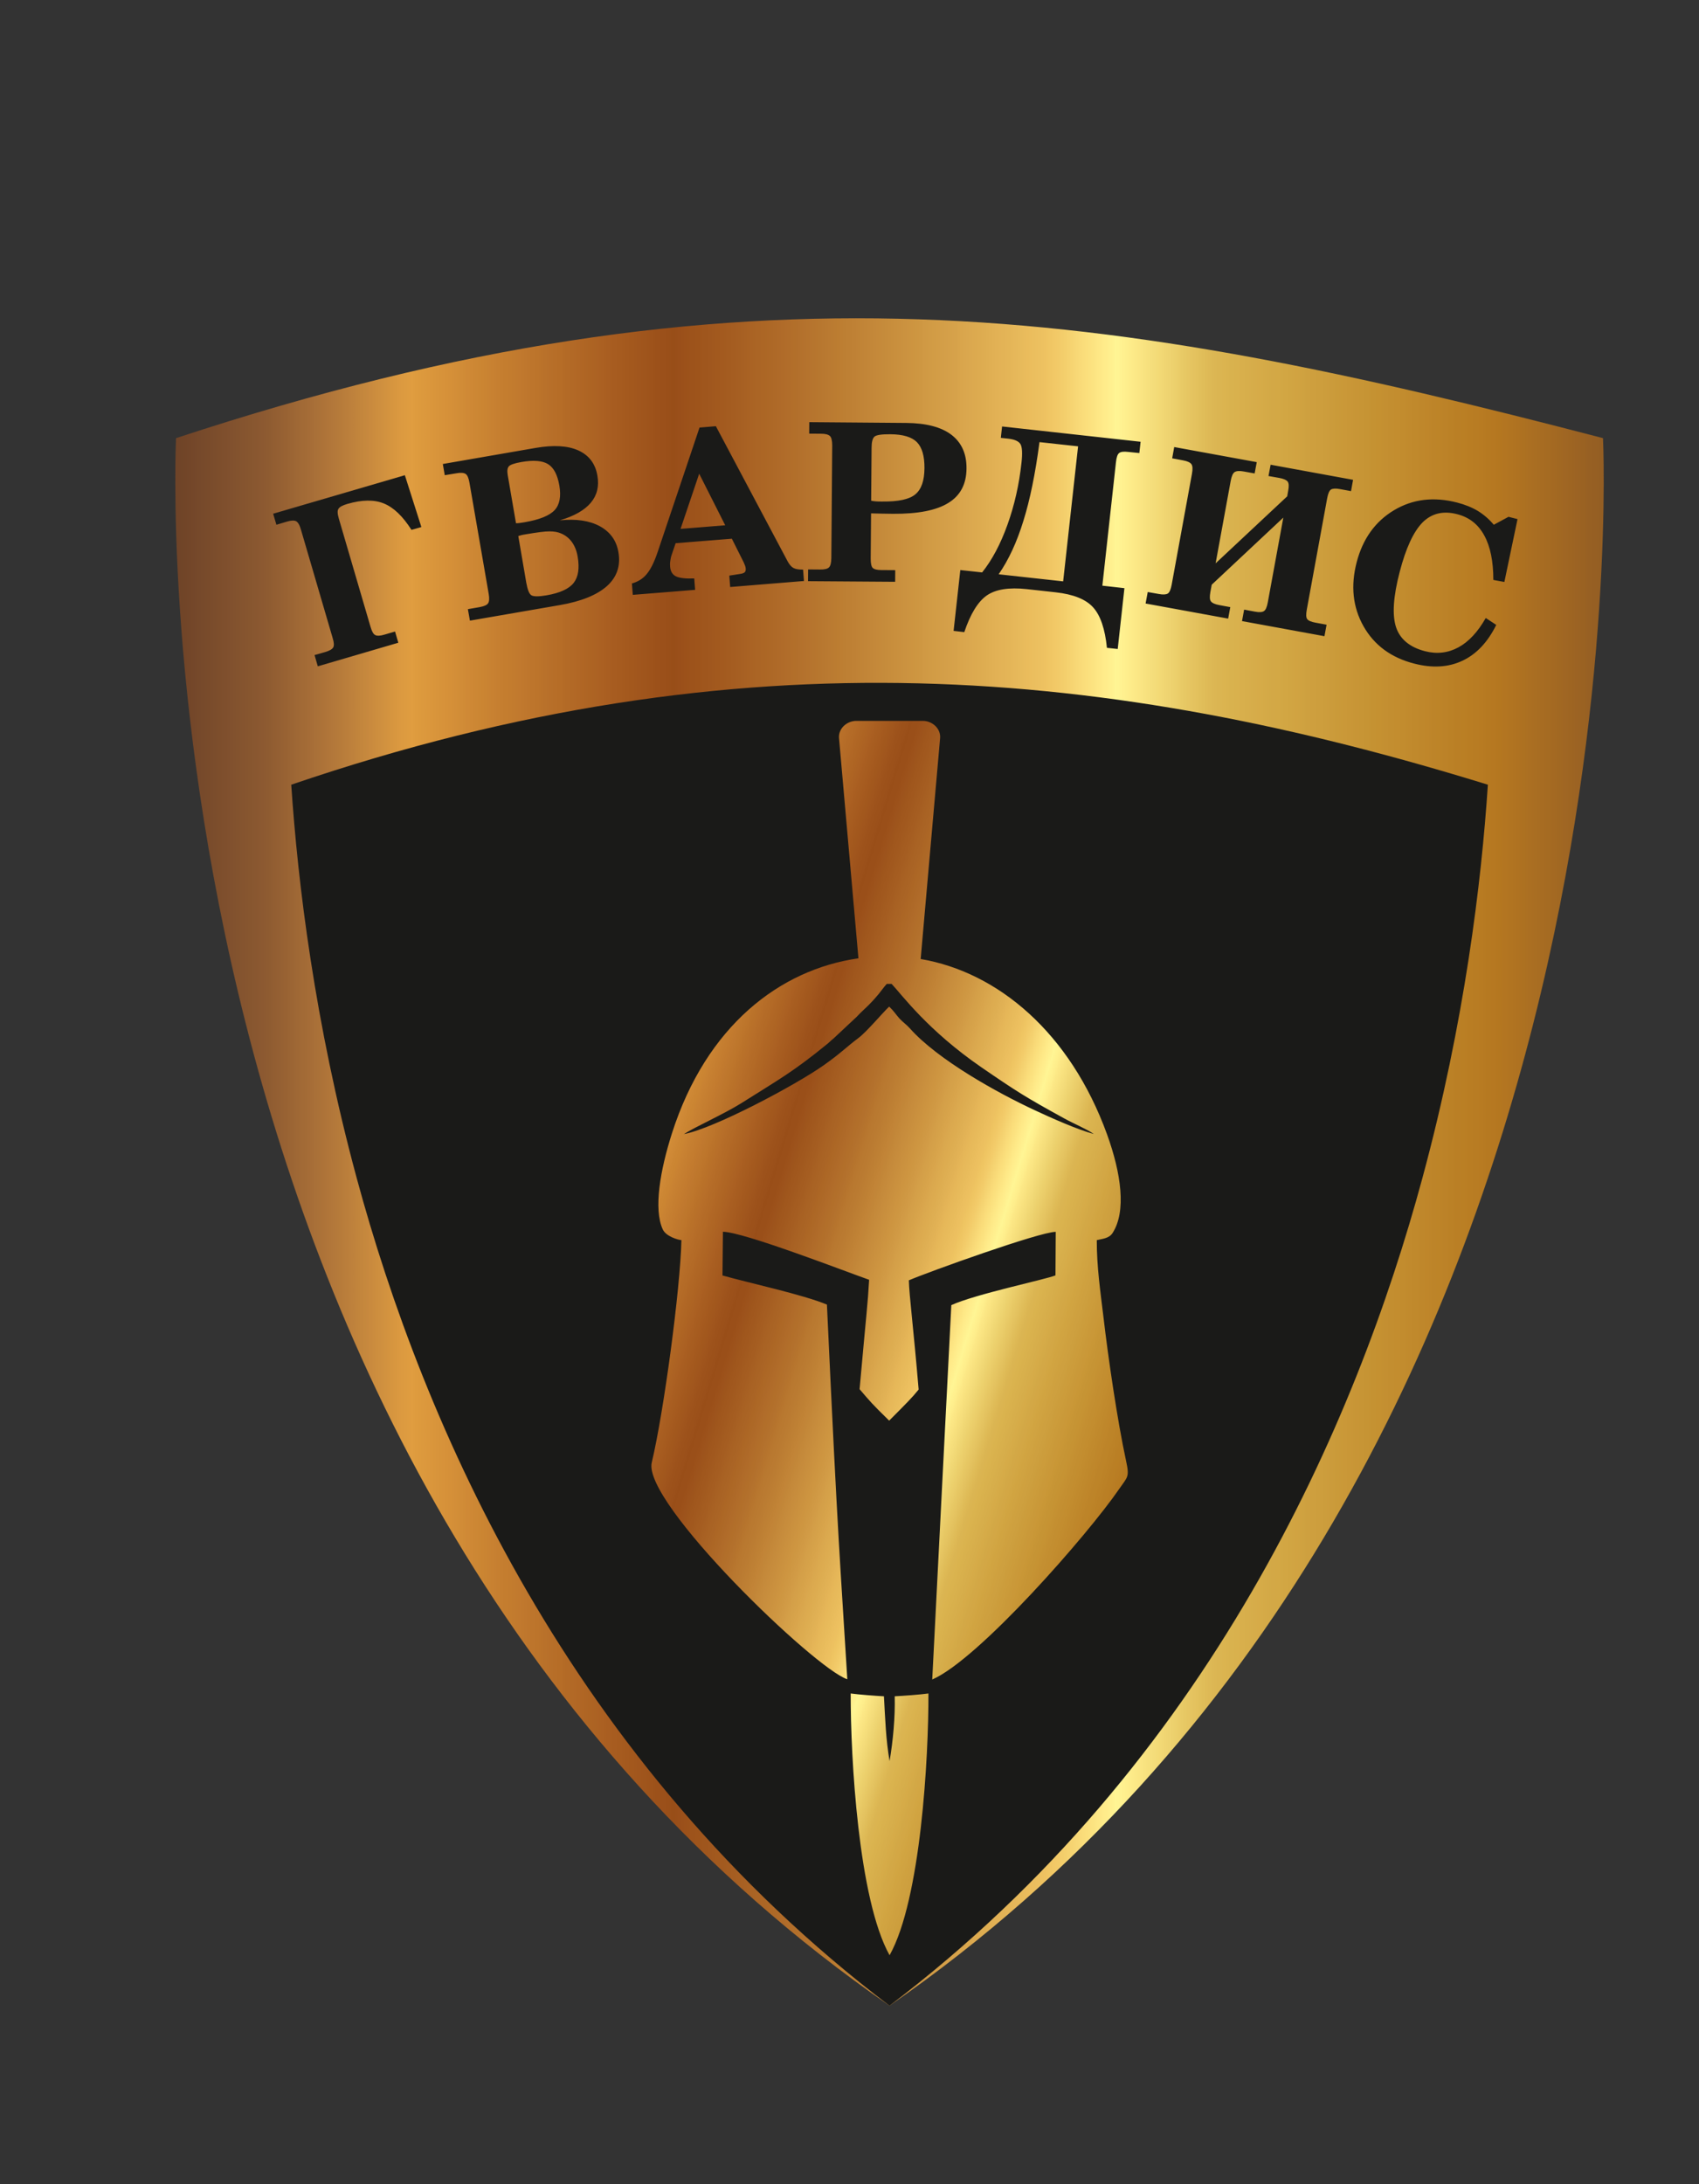 <?xml version="1.0" encoding="UTF-8"?>
<svg xmlns="http://www.w3.org/2000/svg" xmlns:xlink="http://www.w3.org/1999/xlink" width="75.178pt" height="96.629pt" viewBox="0 0 75.178 96.629" version="1.1">
<rect x="0" y="0" width="75.178" height="96.629" fill="#333333" stroke="none"/>
<defs>
<clipPath id="clip1">
  <path d="M 7 14 L 71 14 L 71 89 L 7 89 Z M 7 14 "/>
</clipPath>
<clipPath id="clip2">
  <path d="M 70.93 19.383 C 49.152 13.703 33.062 11.047 7.789 19.383 C 7.789 19.383 5.492 65.328 39.359 88.73 C 73.227 65.328 70.93 19.383 70.93 19.383 Z M 70.93 19.383 "/>
</clipPath>
<linearGradient id="linear0" gradientUnits="userSpaceOnUse" x1="418.97" y1="305.77" x2="486.705" y2="305.77" gradientTransform="matrix(1,0,0,-1,-413.477,358.633)">
<stop offset="0" style="stop-color:rgb(36.862%,21.96%,13.333%);stop-opacity:1;"/>
<stop offset="0.004" style="stop-color:rgb(37.646%,22.353%,13.725%);stop-opacity:1;"/>
<stop offset="0.008" style="stop-color:rgb(38.039%,22.745%,13.725%);stop-opacity:1;"/>
<stop offset="0.012" style="stop-color:rgb(39.215%,23.137%,14.117%);stop-opacity:1;"/>
<stop offset="0.016" style="stop-color:rgb(39.607%,23.921%,14.51%);stop-opacity:1;"/>
<stop offset="0.02" style="stop-color:rgb(40.392%,24.313%,14.51%);stop-opacity:1;"/>
<stop offset="0.023" style="stop-color:rgb(41.568%,25.098%,14.902%);stop-opacity:1;"/>
<stop offset="0.027" style="stop-color:rgb(41.96%,25.49%,15.294%);stop-opacity:1;"/>
<stop offset="0.031" style="stop-color:rgb(42.744%,25.882%,15.294%);stop-opacity:1;"/>
<stop offset="0.035" style="stop-color:rgb(43.529%,26.666%,15.686%);stop-opacity:1;"/>
<stop offset="0.039" style="stop-color:rgb(44.313%,27.058%,15.686%);stop-opacity:1;"/>
<stop offset="0.043" style="stop-color:rgb(45.097%,27.451%,16.078%);stop-opacity:1;"/>
<stop offset="0.047" style="stop-color:rgb(45.882%,28.235%,16.47%);stop-opacity:1;"/>
<stop offset="0.051" style="stop-color:rgb(46.666%,29.019%,16.862%);stop-opacity:1;"/>
<stop offset="0.055" style="stop-color:rgb(47.45%,29.411%,16.862%);stop-opacity:1;"/>
<stop offset="0.059" style="stop-color:rgb(48.235%,30.196%,17.255%);stop-opacity:1;"/>
<stop offset="0.062" style="stop-color:rgb(49.019%,30.588%,17.255%);stop-opacity:1;"/>
<stop offset="0.066" style="stop-color:rgb(49.803%,30.98%,17.647%);stop-opacity:1;"/>
<stop offset="0.07" style="stop-color:rgb(50.589%,31.764%,18.039%);stop-opacity:1;"/>
<stop offset="0.074" style="stop-color:rgb(51.373%,32.549%,18.039%);stop-opacity:1;"/>
<stop offset="0.078" style="stop-color:rgb(52.158%,32.941%,18.431%);stop-opacity:1;"/>
<stop offset="0.082" style="stop-color:rgb(52.942%,33.725%,18.431%);stop-opacity:1;"/>
<stop offset="0.086" style="stop-color:rgb(53.726%,34.117%,18.823%);stop-opacity:1;"/>
<stop offset="0.09" style="stop-color:rgb(54.903%,34.901%,19.215%);stop-opacity:1;"/>
<stop offset="0.094" style="stop-color:rgb(55.687%,35.686%,19.215%);stop-opacity:1;"/>
<stop offset="0.098" style="stop-color:rgb(57.256%,36.862%,19.608%);stop-opacity:1;"/>
<stop offset="0.102" style="stop-color:rgb(58.432%,37.646%,20%);stop-opacity:1;"/>
<stop offset="0.105" style="stop-color:rgb(59.608%,38.431%,20%);stop-opacity:1;"/>
<stop offset="0.109" style="stop-color:rgb(60.785%,39.607%,20.392%);stop-opacity:1;"/>
<stop offset="0.113" style="stop-color:rgb(62.354%,40.784%,20.784%);stop-opacity:1;"/>
<stop offset="0.117" style="stop-color:rgb(63.53%,41.568%,21.176%);stop-opacity:1;"/>
<stop offset="0.121" style="stop-color:rgb(64.706%,42.352%,21.568%);stop-opacity:1;"/>
<stop offset="0.125" style="stop-color:rgb(66.275%,43.921%,21.96%);stop-opacity:1;"/>
<stop offset="0.129" style="stop-color:rgb(67.451%,44.705%,21.96%);stop-opacity:1;"/>
<stop offset="0.133" style="stop-color:rgb(69.02%,45.882%,22.353%);stop-opacity:1;"/>
<stop offset="0.137" style="stop-color:rgb(70.197%,47.058%,22.745%);stop-opacity:1;"/>
<stop offset="0.141" style="stop-color:rgb(71.373%,48.235%,22.745%);stop-opacity:1;"/>
<stop offset="0.145" style="stop-color:rgb(72.942%,49.411%,23.137%);stop-opacity:1;"/>
<stop offset="0.148" style="stop-color:rgb(74.118%,50.197%,23.529%);stop-opacity:1;"/>
<stop offset="0.152" style="stop-color:rgb(75.687%,51.765%,23.529%);stop-opacity:1;"/>
<stop offset="0.156" style="stop-color:rgb(76.863%,52.942%,23.921%);stop-opacity:1;"/>
<stop offset="0.16" style="stop-color:rgb(78.432%,53.726%,24.313%);stop-opacity:1;"/>
<stop offset="0.164" style="stop-color:rgb(80%,55.295%,24.313%);stop-opacity:1;"/>
<stop offset="0.168" style="stop-color:rgb(81.177%,56.471%,24.706%);stop-opacity:1;"/>
<stop offset="0.172" style="stop-color:rgb(82.745%,57.648%,24.706%);stop-opacity:1;"/>
<stop offset="0.176" style="stop-color:rgb(84.314%,58.824%,24.706%);stop-opacity:1;"/>
<stop offset="0.18" style="stop-color:rgb(85.883%,60.001%,25.098%);stop-opacity:1;"/>
<stop offset="0.184" style="stop-color:rgb(86.667%,60.785%,25.098%);stop-opacity:1;"/>
<stop offset="0.188" style="stop-color:rgb(87.843%,61.569%,25.098%);stop-opacity:1;"/>
<stop offset="0.191" style="stop-color:rgb(87.059%,60.785%,24.313%);stop-opacity:1;"/>
<stop offset="0.195" style="stop-color:rgb(86.275%,60.001%,23.921%);stop-opacity:1;"/>
<stop offset="0.199" style="stop-color:rgb(85.883%,59.216%,23.529%);stop-opacity:1;"/>
<stop offset="0.203" style="stop-color:rgb(85.098%,58.432%,23.137%);stop-opacity:1;"/>
<stop offset="0.207" style="stop-color:rgb(84.314%,57.648%,22.745%);stop-opacity:1;"/>
<stop offset="0.211" style="stop-color:rgb(83.922%,56.863%,22.353%);stop-opacity:1;"/>
<stop offset="0.215" style="stop-color:rgb(83.138%,56.079%,21.96%);stop-opacity:1;"/>
<stop offset="0.219" style="stop-color:rgb(81.961%,55.295%,21.568%);stop-opacity:1;"/>
<stop offset="0.223" style="stop-color:rgb(81.569%,54.118%,21.176%);stop-opacity:1;"/>
<stop offset="0.227" style="stop-color:rgb(80.785%,53.334%,20.784%);stop-opacity:1;"/>
<stop offset="0.23" style="stop-color:rgb(80%,52.942%,20.392%);stop-opacity:1;"/>
<stop offset="0.234" style="stop-color:rgb(79.608%,52.158%,19.608%);stop-opacity:1;"/>
<stop offset="0.238" style="stop-color:rgb(78.824%,51.373%,19.608%);stop-opacity:1;"/>
<stop offset="0.242" style="stop-color:rgb(78.04%,50.197%,19.215%);stop-opacity:1;"/>
<stop offset="0.246" style="stop-color:rgb(77.255%,49.411%,18.823%);stop-opacity:1;"/>
<stop offset="0.25" style="stop-color:rgb(76.863%,49.019%,18.431%);stop-opacity:1;"/>
<stop offset="0.254" style="stop-color:rgb(76.079%,48.235%,18.039%);stop-opacity:1;"/>
<stop offset="0.258" style="stop-color:rgb(75.687%,47.45%,18.039%);stop-opacity:1;"/>
<stop offset="0.262" style="stop-color:rgb(74.902%,46.666%,17.647%);stop-opacity:1;"/>
<stop offset="0.266" style="stop-color:rgb(74.118%,45.882%,17.255%);stop-opacity:1;"/>
<stop offset="0.27" style="stop-color:rgb(73.726%,45.49%,16.862%);stop-opacity:1;"/>
<stop offset="0.273" style="stop-color:rgb(72.942%,44.705%,16.47%);stop-opacity:1;"/>
<stop offset="0.277" style="stop-color:rgb(72.157%,43.921%,16.47%);stop-opacity:1;"/>
<stop offset="0.281" style="stop-color:rgb(71.765%,43.137%,15.686%);stop-opacity:1;"/>
<stop offset="0.285" style="stop-color:rgb(71.373%,42.744%,15.294%);stop-opacity:1;"/>
<stop offset="0.289" style="stop-color:rgb(70.197%,41.568%,14.902%);stop-opacity:1;"/>
<stop offset="0.293" style="stop-color:rgb(69.804%,41.176%,14.902%);stop-opacity:1;"/>
<stop offset="0.297" style="stop-color:rgb(69.412%,40.392%,14.51%);stop-opacity:1;"/>
<stop offset="0.301" style="stop-color:rgb(68.628%,39.607%,14.117%);stop-opacity:1;"/>
<stop offset="0.305" style="stop-color:rgb(67.844%,39.215%,13.725%);stop-opacity:1;"/>
<stop offset="0.309" style="stop-color:rgb(67.451%,38.431%,13.725%);stop-opacity:1;"/>
<stop offset="0.312" style="stop-color:rgb(67.059%,37.646%,13.333%);stop-opacity:1;"/>
<stop offset="0.316" style="stop-color:rgb(66.275%,36.862%,12.941%);stop-opacity:1;"/>
<stop offset="0.32" style="stop-color:rgb(65.491%,36.078%,12.549%);stop-opacity:1;"/>
<stop offset="0.324" style="stop-color:rgb(65.099%,35.686%,12.157%);stop-opacity:1;"/>
<stop offset="0.328" style="stop-color:rgb(64.314%,34.901%,11.765%);stop-opacity:1;"/>
<stop offset="0.332" style="stop-color:rgb(63.922%,34.509%,11.372%);stop-opacity:1;"/>
<stop offset="0.336" style="stop-color:rgb(63.138%,33.725%,11.372%);stop-opacity:1;"/>
<stop offset="0.34" style="stop-color:rgb(62.354%,33.333%,10.98%);stop-opacity:1;"/>
<stop offset="0.344" style="stop-color:rgb(61.961%,32.549%,10.588%);stop-opacity:1;"/>
<stop offset="0.348" style="stop-color:rgb(61.177%,31.764%,10.196%);stop-opacity:1;"/>
<stop offset="0.352" style="stop-color:rgb(60.785%,31.372%,10.196%);stop-opacity:1;"/>
<stop offset="0.355" style="stop-color:rgb(60.393%,30.98%,9.804%);stop-opacity:1;"/>
<stop offset="0.359" style="stop-color:rgb(59.608%,30.588%,9.412%);stop-opacity:1;"/>
<stop offset="0.363" style="stop-color:rgb(60.393%,30.98%,10.196%);stop-opacity:1;"/>
<stop offset="0.367" style="stop-color:rgb(61.177%,31.764%,10.196%);stop-opacity:1;"/>
<stop offset="0.371" style="stop-color:rgb(61.569%,32.549%,10.588%);stop-opacity:1;"/>
<stop offset="0.375" style="stop-color:rgb(61.961%,32.941%,10.588%);stop-opacity:1;"/>
<stop offset="0.379" style="stop-color:rgb(62.354%,33.725%,11.372%);stop-opacity:1;"/>
<stop offset="0.383" style="stop-color:rgb(62.746%,34.117%,11.765%);stop-opacity:1;"/>
<stop offset="0.387" style="stop-color:rgb(63.53%,34.901%,11.765%);stop-opacity:1;"/>
<stop offset="0.391" style="stop-color:rgb(63.922%,35.294%,12.157%);stop-opacity:1;"/>
<stop offset="0.395" style="stop-color:rgb(64.314%,36.078%,12.549%);stop-opacity:1;"/>
<stop offset="0.398" style="stop-color:rgb(64.706%,36.47%,12.941%);stop-opacity:1;"/>
<stop offset="0.402" style="stop-color:rgb(65.099%,37.254%,13.333%);stop-opacity:1;"/>
<stop offset="0.406" style="stop-color:rgb(65.883%,38.039%,13.725%);stop-opacity:1;"/>
<stop offset="0.41" style="stop-color:rgb(66.667%,38.823%,14.117%);stop-opacity:1;"/>
<stop offset="0.414" style="stop-color:rgb(67.059%,39.607%,14.51%);stop-opacity:1;"/>
<stop offset="0.418" style="stop-color:rgb(67.451%,39.999%,14.51%);stop-opacity:1;"/>
<stop offset="0.422" style="stop-color:rgb(67.844%,40.784%,14.902%);stop-opacity:1;"/>
<stop offset="0.426" style="stop-color:rgb(68.236%,41.176%,15.686%);stop-opacity:1;"/>
<stop offset="0.43" style="stop-color:rgb(69.02%,41.96%,16.078%);stop-opacity:1;"/>
<stop offset="0.434" style="stop-color:rgb(69.412%,42.744%,16.47%);stop-opacity:1;"/>
<stop offset="0.438" style="stop-color:rgb(69.804%,43.529%,16.47%);stop-opacity:1;"/>
<stop offset="0.441" style="stop-color:rgb(70.197%,43.921%,17.255%);stop-opacity:1;"/>
<stop offset="0.445" style="stop-color:rgb(70.589%,44.705%,17.647%);stop-opacity:1;"/>
<stop offset="0.449" style="stop-color:rgb(71.373%,45.49%,18.039%);stop-opacity:1;"/>
<stop offset="0.453" style="stop-color:rgb(71.765%,46.274%,18.039%);stop-opacity:1;"/>
<stop offset="0.457" style="stop-color:rgb(72.157%,47.058%,18.823%);stop-opacity:1;"/>
<stop offset="0.461" style="stop-color:rgb(72.942%,47.842%,19.215%);stop-opacity:1;"/>
<stop offset="0.465" style="stop-color:rgb(73.334%,48.627%,19.215%);stop-opacity:1;"/>
<stop offset="0.469" style="stop-color:rgb(74.118%,49.411%,19.608%);stop-opacity:1;"/>
<stop offset="0.473" style="stop-color:rgb(74.51%,50.197%,20.392%);stop-opacity:1;"/>
<stop offset="0.477" style="stop-color:rgb(74.902%,50.589%,20.784%);stop-opacity:1;"/>
<stop offset="0.48" style="stop-color:rgb(75.294%,51.373%,21.176%);stop-opacity:1;"/>
<stop offset="0.484" style="stop-color:rgb(76.079%,52.158%,21.568%);stop-opacity:1;"/>
<stop offset="0.488" style="stop-color:rgb(76.471%,52.942%,22.353%);stop-opacity:1;"/>
<stop offset="0.492" style="stop-color:rgb(77.255%,53.726%,22.745%);stop-opacity:1;"/>
<stop offset="0.496" style="stop-color:rgb(77.255%,54.51%,23.137%);stop-opacity:1;"/>
<stop offset="0.5" style="stop-color:rgb(78.04%,55.295%,23.529%);stop-opacity:1;"/>
<stop offset="0.504" style="stop-color:rgb(78.824%,56.079%,23.921%);stop-opacity:1;"/>
<stop offset="0.508" style="stop-color:rgb(79.216%,56.863%,24.706%);stop-opacity:1;"/>
<stop offset="0.512" style="stop-color:rgb(80%,57.648%,25.098%);stop-opacity:1;"/>
<stop offset="0.516" style="stop-color:rgb(80.392%,58.432%,25.098%);stop-opacity:1;"/>
<stop offset="0.52" style="stop-color:rgb(80.785%,59.216%,25.882%);stop-opacity:1;"/>
<stop offset="0.523" style="stop-color:rgb(81.569%,60.001%,26.666%);stop-opacity:1;"/>
<stop offset="0.527" style="stop-color:rgb(81.961%,60.785%,27.058%);stop-opacity:1;"/>
<stop offset="0.531" style="stop-color:rgb(82.745%,61.569%,27.451%);stop-opacity:1;"/>
<stop offset="0.535" style="stop-color:rgb(82.745%,61.961%,28.235%);stop-opacity:1;"/>
<stop offset="0.539" style="stop-color:rgb(83.53%,62.746%,28.627%);stop-opacity:1;"/>
<stop offset="0.543" style="stop-color:rgb(83.922%,63.53%,29.019%);stop-opacity:1;"/>
<stop offset="0.547" style="stop-color:rgb(85.098%,64.706%,29.803%);stop-opacity:1;"/>
<stop offset="0.551" style="stop-color:rgb(85.49%,65.491%,30.588%);stop-opacity:1;"/>
<stop offset="0.555" style="stop-color:rgb(86.275%,66.275%,30.98%);stop-opacity:1;"/>
<stop offset="0.559" style="stop-color:rgb(86.667%,67.059%,31.372%);stop-opacity:1;"/>
<stop offset="0.562" style="stop-color:rgb(87.059%,67.844%,31.764%);stop-opacity:1;"/>
<stop offset="0.566" style="stop-color:rgb(87.843%,68.628%,32.549%);stop-opacity:1;"/>
<stop offset="0.57" style="stop-color:rgb(88.628%,69.412%,33.333%);stop-opacity:1;"/>
<stop offset="0.574" style="stop-color:rgb(89.02%,70.197%,33.725%);stop-opacity:1;"/>
<stop offset="0.578" style="stop-color:rgb(89.412%,70.981%,34.117%);stop-opacity:1;"/>
<stop offset="0.582" style="stop-color:rgb(90.196%,71.765%,35.294%);stop-opacity:1;"/>
<stop offset="0.586" style="stop-color:rgb(90.588%,72.942%,35.686%);stop-opacity:1;"/>
<stop offset="0.59" style="stop-color:rgb(91.765%,73.726%,36.078%);stop-opacity:1;"/>
<stop offset="0.594" style="stop-color:rgb(92.157%,74.51%,36.862%);stop-opacity:1;"/>
<stop offset="0.598" style="stop-color:rgb(92.549%,75.294%,37.646%);stop-opacity:1;"/>
<stop offset="0.602" style="stop-color:rgb(93.333%,76.079%,38.039%);stop-opacity:1;"/>
<stop offset="0.605" style="stop-color:rgb(94.118%,77.647%,39.215%);stop-opacity:1;"/>
<stop offset="0.609" style="stop-color:rgb(94.902%,78.824%,40.392%);stop-opacity:1;"/>
<stop offset="0.613" style="stop-color:rgb(95.294%,80.392%,41.96%);stop-opacity:1;"/>
<stop offset="0.617" style="stop-color:rgb(96.078%,82.353%,43.529%);stop-opacity:1;"/>
<stop offset="0.621" style="stop-color:rgb(96.863%,83.922%,45.49%);stop-opacity:1;"/>
<stop offset="0.625" style="stop-color:rgb(97.647%,85.883%,47.45%);stop-opacity:1;"/>
<stop offset="0.629" style="stop-color:rgb(98.431%,87.451%,48.627%);stop-opacity:1;"/>
<stop offset="0.633" style="stop-color:rgb(98.824%,89.02%,50.589%);stop-opacity:1;"/>
<stop offset="0.637" style="stop-color:rgb(99.608%,90.981%,52.55%);stop-opacity:1;"/>
<stop offset="0.641" style="stop-color:rgb(100%,92.549%,54.51%);stop-opacity:1;"/>
<stop offset="0.645" style="stop-color:rgb(100%,94.118%,56.079%);stop-opacity:1;"/>
<stop offset="0.648" style="stop-color:rgb(100%,96.078%,58.04%);stop-opacity:1;"/>
<stop offset="0.652" style="stop-color:rgb(100%,94.51%,56.471%);stop-opacity:1;"/>
<stop offset="0.656" style="stop-color:rgb(99.608%,92.941%,54.51%);stop-opacity:1;"/>
<stop offset="0.66" style="stop-color:rgb(98.824%,91.373%,52.942%);stop-opacity:1;"/>
<stop offset="0.664" style="stop-color:rgb(98.039%,89.804%,51.373%);stop-opacity:1;"/>
<stop offset="0.668" style="stop-color:rgb(96.863%,88.235%,49.411%);stop-opacity:1;"/>
<stop offset="0.672" style="stop-color:rgb(95.686%,86.667%,48.235%);stop-opacity:1;"/>
<stop offset="0.676" style="stop-color:rgb(95.294%,85.49%,46.274%);stop-opacity:1;"/>
<stop offset="0.68" style="stop-color:rgb(94.118%,83.53%,44.705%);stop-opacity:1;"/>
<stop offset="0.684" style="stop-color:rgb(92.941%,82.353%,43.529%);stop-opacity:1;"/>
<stop offset="0.688" style="stop-color:rgb(92.157%,80.785%,41.568%);stop-opacity:1;"/>
<stop offset="0.691" style="stop-color:rgb(90.981%,79.216%,39.999%);stop-opacity:1;"/>
<stop offset="0.695" style="stop-color:rgb(90.196%,77.647%,38.431%);stop-opacity:1;"/>
<stop offset="0.699" style="stop-color:rgb(89.412%,76.079%,37.254%);stop-opacity:1;"/>
<stop offset="0.703" style="stop-color:rgb(88.235%,74.902%,35.686%);stop-opacity:1;"/>
<stop offset="0.707" style="stop-color:rgb(87.451%,73.334%,34.117%);stop-opacity:1;"/>
<stop offset="0.711" style="stop-color:rgb(86.275%,71.765%,32.941%);stop-opacity:1;"/>
<stop offset="0.715" style="stop-color:rgb(85.883%,70.981%,32.156%);stop-opacity:1;"/>
<stop offset="0.719" style="stop-color:rgb(85.883%,70.589%,30.98%);stop-opacity:1;"/>
<stop offset="0.723" style="stop-color:rgb(85.098%,69.804%,30.588%);stop-opacity:1;"/>
<stop offset="0.727" style="stop-color:rgb(85.098%,69.412%,30.196%);stop-opacity:1;"/>
<stop offset="0.73" style="stop-color:rgb(84.706%,68.628%,29.803%);stop-opacity:1;"/>
<stop offset="0.734" style="stop-color:rgb(84.314%,68.236%,29.411%);stop-opacity:1;"/>
<stop offset="0.738" style="stop-color:rgb(83.922%,67.451%,29.019%);stop-opacity:1;"/>
<stop offset="0.742" style="stop-color:rgb(83.922%,67.059%,28.235%);stop-opacity:1;"/>
<stop offset="0.746" style="stop-color:rgb(83.138%,66.667%,27.843%);stop-opacity:1;"/>
<stop offset="0.75" style="stop-color:rgb(82.745%,65.883%,27.451%);stop-opacity:1;"/>
<stop offset="0.754" style="stop-color:rgb(82.745%,65.883%,27.058%);stop-opacity:1;"/>
<stop offset="0.758" style="stop-color:rgb(82.353%,65.099%,26.274%);stop-opacity:1;"/>
<stop offset="0.762" style="stop-color:rgb(81.961%,64.706%,25.882%);stop-opacity:1;"/>
<stop offset="0.766" style="stop-color:rgb(81.961%,63.922%,25.49%);stop-opacity:1;"/>
<stop offset="0.77" style="stop-color:rgb(81.177%,63.53%,25.098%);stop-opacity:1;"/>
<stop offset="0.773" style="stop-color:rgb(80.785%,62.746%,24.706%);stop-opacity:1;"/>
<stop offset="0.777" style="stop-color:rgb(80.785%,62.354%,24.313%);stop-opacity:1;"/>
<stop offset="0.781" style="stop-color:rgb(80.392%,61.961%,23.921%);stop-opacity:1;"/>
<stop offset="0.785" style="stop-color:rgb(80%,61.569%,23.529%);stop-opacity:1;"/>
<stop offset="0.789" style="stop-color:rgb(79.608%,60.785%,23.137%);stop-opacity:1;"/>
<stop offset="0.793" style="stop-color:rgb(79.216%,60.393%,22.353%);stop-opacity:1;"/>
<stop offset="0.797" style="stop-color:rgb(79.216%,59.608%,21.96%);stop-opacity:1;"/>
<stop offset="0.801" style="stop-color:rgb(78.824%,59.216%,21.568%);stop-opacity:1;"/>
<stop offset="0.805" style="stop-color:rgb(78.432%,58.432%,21.176%);stop-opacity:1;"/>
<stop offset="0.809" style="stop-color:rgb(78.04%,58.432%,20.784%);stop-opacity:1;"/>
<stop offset="0.812" style="stop-color:rgb(77.647%,58.04%,20.392%);stop-opacity:1;"/>
<stop offset="0.816" style="stop-color:rgb(77.255%,57.256%,19.608%);stop-opacity:1;"/>
<stop offset="0.82" style="stop-color:rgb(77.255%,56.863%,19.215%);stop-opacity:1;"/>
<stop offset="0.824" style="stop-color:rgb(76.863%,56.079%,19.215%);stop-opacity:1;"/>
<stop offset="0.828" style="stop-color:rgb(76.471%,55.687%,18.823%);stop-opacity:1;"/>
<stop offset="0.832" style="stop-color:rgb(76.471%,55.295%,18.431%);stop-opacity:1;"/>
<stop offset="0.836" style="stop-color:rgb(76.079%,54.903%,18.039%);stop-opacity:1;"/>
<stop offset="0.84" style="stop-color:rgb(75.687%,54.118%,17.647%);stop-opacity:1;"/>
<stop offset="0.844" style="stop-color:rgb(75.294%,53.726%,17.255%);stop-opacity:1;"/>
<stop offset="0.848" style="stop-color:rgb(74.902%,52.942%,16.862%);stop-opacity:1;"/>
<stop offset="0.852" style="stop-color:rgb(74.902%,52.55%,16.47%);stop-opacity:1;"/>
<stop offset="0.855" style="stop-color:rgb(74.118%,51.765%,16.078%);stop-opacity:1;"/>
<stop offset="0.859" style="stop-color:rgb(74.118%,51.765%,15.686%);stop-opacity:1;"/>
<stop offset="0.863" style="stop-color:rgb(73.726%,50.981%,15.686%);stop-opacity:1;"/>
<stop offset="0.867" style="stop-color:rgb(73.334%,50.589%,14.902%);stop-opacity:1;"/>
<stop offset="0.871" style="stop-color:rgb(72.942%,49.803%,14.51%);stop-opacity:1;"/>
<stop offset="0.875" style="stop-color:rgb(72.942%,49.803%,14.117%);stop-opacity:1;"/>
<stop offset="0.879" style="stop-color:rgb(72.549%,49.019%,13.725%);stop-opacity:1;"/>
<stop offset="0.883" style="stop-color:rgb(72.157%,48.627%,13.725%);stop-opacity:1;"/>
<stop offset="0.887" style="stop-color:rgb(72.157%,48.235%,13.333%);stop-opacity:1;"/>
<stop offset="0.891" style="stop-color:rgb(71.373%,47.45%,12.941%);stop-opacity:1;"/>
<stop offset="0.895" style="stop-color:rgb(71.373%,47.058%,12.941%);stop-opacity:1;"/>
<stop offset="0.898" style="stop-color:rgb(70.589%,46.666%,12.549%);stop-opacity:1;"/>
<stop offset="0.902" style="stop-color:rgb(70.197%,45.882%,12.941%);stop-opacity:1;"/>
<stop offset="0.906" style="stop-color:rgb(69.412%,45.49%,12.941%);stop-opacity:1;"/>
<stop offset="0.91" style="stop-color:rgb(68.628%,44.705%,12.941%);stop-opacity:1;"/>
<stop offset="0.914" style="stop-color:rgb(67.844%,44.313%,12.941%);stop-opacity:1;"/>
<stop offset="0.918" style="stop-color:rgb(67.059%,43.529%,13.333%);stop-opacity:1;"/>
<stop offset="0.922" style="stop-color:rgb(66.275%,43.137%,13.333%);stop-opacity:1;"/>
<stop offset="0.926" style="stop-color:rgb(65.491%,42.352%,13.333%);stop-opacity:1;"/>
<stop offset="0.93" style="stop-color:rgb(64.706%,41.96%,13.333%);stop-opacity:1;"/>
<stop offset="0.934" style="stop-color:rgb(64.314%,41.176%,13.333%);stop-opacity:1;"/>
<stop offset="0.938" style="stop-color:rgb(63.138%,40.784%,13.333%);stop-opacity:1;"/>
<stop offset="0.941" style="stop-color:rgb(62.746%,39.999%,13.725%);stop-opacity:1;"/>
<stop offset="0.945" style="stop-color:rgb(61.961%,39.607%,13.333%);stop-opacity:1;"/>
<stop offset="0.949" style="stop-color:rgb(61.177%,38.823%,13.725%);stop-opacity:1;"/>
<stop offset="0.953" style="stop-color:rgb(60.393%,38.431%,13.333%);stop-opacity:1;"/>
<stop offset="0.957" style="stop-color:rgb(59.216%,37.646%,13.725%);stop-opacity:1;"/>
<stop offset="0.961" style="stop-color:rgb(58.824%,37.254%,13.725%);stop-opacity:1;"/>
<stop offset="0.965" style="stop-color:rgb(58.04%,36.862%,13.725%);stop-opacity:1;"/>
<stop offset="0.969" style="stop-color:rgb(57.256%,36.078%,13.725%);stop-opacity:1;"/>
<stop offset="0.973" style="stop-color:rgb(56.471%,35.686%,13.725%);stop-opacity:1;"/>
<stop offset="0.977" style="stop-color:rgb(55.687%,35.294%,13.725%);stop-opacity:1;"/>
<stop offset="0.98" style="stop-color:rgb(54.903%,34.509%,14.117%);stop-opacity:1;"/>
<stop offset="0.984" style="stop-color:rgb(54.51%,34.117%,13.725%);stop-opacity:1;"/>
<stop offset="0.988" style="stop-color:rgb(53.726%,33.725%,14.117%);stop-opacity:1;"/>
<stop offset="0.992" style="stop-color:rgb(52.942%,32.941%,13.725%);stop-opacity:1;"/>
<stop offset="0.996" style="stop-color:rgb(52.55%,32.549%,14.117%);stop-opacity:1;"/>
<stop offset="1" style="stop-color:rgb(51.373%,32.156%,13.725%);stop-opacity:1;"/>
</linearGradient>
<clipPath id="clip3">
  <path d="M 28 31 L 50 31 L 50 87 L 28 87 Z M 28 31 "/>
</clipPath>
<clipPath id="clip4">
  <path d="M 37.891 31.891 L 40.836 31.891 C 41.254 31.891 41.633 32.234 41.598 32.652 L 40.738 42.426 C 44.156 43.008 47.355 45.688 48.984 50.18 C 49.613 51.918 49.844 53.59 49.23 54.547 C 49.074 54.793 48.762 54.805 48.531 54.863 C 48.527 56.027 48.691 57.141 48.824 58.246 C 49.035 60.062 49.441 62.844 49.824 64.613 C 49.988 65.363 49.898 65.324 49.508 65.891 C 48.137 67.883 43.32 73.398 41.25 74.301 L 42.094 57.738 C 43.148 57.254 46.289 56.598 46.703 56.422 L 46.715 54.496 C 46.004 54.496 41.035 56.285 40.215 56.641 C 40.234 57.344 40.41 58.645 40.648 61.473 C 40.344 61.848 40.137 62.051 39.344 62.848 C 38.582 62.105 38.512 62.012 38.035 61.457 C 38.355 57.879 38.395 57.73 38.457 56.617 C 37.234 56.184 32.914 54.508 31.988 54.492 L 31.969 56.426 C 33.164 56.762 35.547 57.277 36.59 57.715 C 37.086 68.43 37.184 69.207 37.492 74.289 C 36.07 73.836 28.414 66.461 28.84 64.699 C 29.375 62.457 30.102 57.02 30.152 54.863 C 30 54.852 29.473 54.699 29.328 54.391 C 28.91 53.496 29.215 51.758 29.734 50.133 C 31.258 45.375 34.512 42.891 37.984 42.395 L 37.125 32.652 C 37.09 32.234 37.469 31.891 37.891 31.891 Z M 39.363 86.5 C 40.75 84.02 41.09 77.727 41.082 74.918 C 40.727 74.969 39.957 75.023 39.59 75.043 C 39.613 75.965 39.516 77.008 39.363 77.91 C 39.195 76.938 39.168 76.012 39.113 75.043 C 38.746 75.023 37.996 74.969 37.641 74.918 C 37.637 77.727 37.977 84.02 39.363 86.5 Z M 39.453 43.527 L 39.238 43.527 C 39.113 43.664 38.957 43.879 38.887 43.965 C 38.426 44.523 38.238 44.625 37.91 44.98 L 36.883 45.941 C 36.773 46.027 36.727 46.082 36.625 46.168 C 35.09 47.422 34.492 47.738 32.801 48.805 C 32.035 49.285 30.754 49.855 30.262 50.172 C 31.602 49.922 35.211 48 36.449 47.125 C 37.23 46.574 37.48 46.293 37.988 45.918 C 38.359 45.637 39.039 44.82 39.344 44.531 C 39.551 44.727 39.621 44.855 39.793 45.051 C 39.949 45.223 40.102 45.316 40.262 45.496 C 41.492 46.883 44.141 48.352 45.789 49.117 C 46.527 49.461 47.656 49.965 48.398 50.168 C 48.098 49.953 47.496 49.703 47.094 49.48 C 45.398 48.547 45.016 48.309 43.434 47.223 C 41.047 45.582 39.906 44.008 39.453 43.527 Z M 39.453 43.527 "/>
</clipPath>
<linearGradient id="linear1" gradientUnits="userSpaceOnUse" x1="434.95" y1="303.838" x2="469.867" y2="293.255" gradientTransform="matrix(1,0,0,-1,-413.477,358.633)">
<stop offset="0" style="stop-color:rgb(42.744%,26.274%,15.294%);stop-opacity:1;"/>
<stop offset="0.004" style="stop-color:rgb(43.529%,26.666%,15.686%);stop-opacity:1;"/>
<stop offset="0.008" style="stop-color:rgb(44.705%,27.451%,16.078%);stop-opacity:1;"/>
<stop offset="0.012" style="stop-color:rgb(45.097%,27.843%,16.078%);stop-opacity:1;"/>
<stop offset="0.016" style="stop-color:rgb(46.274%,28.627%,16.47%);stop-opacity:1;"/>
<stop offset="0.02" style="stop-color:rgb(47.058%,29.019%,16.862%);stop-opacity:1;"/>
<stop offset="0.023" style="stop-color:rgb(47.45%,29.411%,16.862%);stop-opacity:1;"/>
<stop offset="0.027" style="stop-color:rgb(48.627%,30.588%,17.255%);stop-opacity:1;"/>
<stop offset="0.031" style="stop-color:rgb(49.411%,30.98%,17.647%);stop-opacity:1;"/>
<stop offset="0.035" style="stop-color:rgb(50.197%,31.372%,17.647%);stop-opacity:1;"/>
<stop offset="0.039" style="stop-color:rgb(50.981%,32.156%,18.039%);stop-opacity:1;"/>
<stop offset="0.043" style="stop-color:rgb(52.158%,32.549%,18.431%);stop-opacity:1;"/>
<stop offset="0.047" style="stop-color:rgb(52.55%,33.333%,18.431%);stop-opacity:1;"/>
<stop offset="0.051" style="stop-color:rgb(53.726%,34.117%,18.823%);stop-opacity:1;"/>
<stop offset="0.055" style="stop-color:rgb(54.51%,34.509%,18.823%);stop-opacity:1;"/>
<stop offset="0.059" style="stop-color:rgb(55.687%,35.686%,19.215%);stop-opacity:1;"/>
<stop offset="0.062" style="stop-color:rgb(56.863%,36.47%,19.608%);stop-opacity:1;"/>
<stop offset="0.066" style="stop-color:rgb(58.432%,37.646%,20%);stop-opacity:1;"/>
<stop offset="0.07" style="stop-color:rgb(59.608%,38.431%,20.392%);stop-opacity:1;"/>
<stop offset="0.074" style="stop-color:rgb(60.785%,39.607%,20.392%);stop-opacity:1;"/>
<stop offset="0.078" style="stop-color:rgb(62.354%,40.784%,20.784%);stop-opacity:1;"/>
<stop offset="0.082" style="stop-color:rgb(63.53%,41.568%,21.176%);stop-opacity:1;"/>
<stop offset="0.086" style="stop-color:rgb(64.706%,42.352%,21.568%);stop-opacity:1;"/>
<stop offset="0.09" style="stop-color:rgb(66.275%,43.921%,21.96%);stop-opacity:1;"/>
<stop offset="0.094" style="stop-color:rgb(67.844%,45.097%,21.96%);stop-opacity:1;"/>
<stop offset="0.098" style="stop-color:rgb(69.02%,46.274%,22.353%);stop-opacity:1;"/>
<stop offset="0.102" style="stop-color:rgb(70.197%,47.058%,22.353%);stop-opacity:1;"/>
<stop offset="0.105" style="stop-color:rgb(71.765%,48.235%,22.745%);stop-opacity:1;"/>
<stop offset="0.109" style="stop-color:rgb(73.334%,49.803%,23.137%);stop-opacity:1;"/>
<stop offset="0.113" style="stop-color:rgb(74.902%,50.981%,23.529%);stop-opacity:1;"/>
<stop offset="0.117" style="stop-color:rgb(76.079%,52.158%,23.921%);stop-opacity:1;"/>
<stop offset="0.121" style="stop-color:rgb(77.647%,53.334%,23.921%);stop-opacity:1;"/>
<stop offset="0.125" style="stop-color:rgb(79.216%,54.51%,24.313%);stop-opacity:1;"/>
<stop offset="0.129" style="stop-color:rgb(80.785%,55.687%,24.706%);stop-opacity:1;"/>
<stop offset="0.133" style="stop-color:rgb(81.961%,56.863%,24.313%);stop-opacity:1;"/>
<stop offset="0.137" style="stop-color:rgb(83.53%,58.432%,24.706%);stop-opacity:1;"/>
<stop offset="0.141" style="stop-color:rgb(85.098%,59.608%,24.706%);stop-opacity:1;"/>
<stop offset="0.145" style="stop-color:rgb(86.667%,60.785%,25.098%);stop-opacity:1;"/>
<stop offset="0.148" style="stop-color:rgb(88.235%,61.961%,25.098%);stop-opacity:1;"/>
<stop offset="0.152" style="stop-color:rgb(87.451%,61.177%,24.706%);stop-opacity:1;"/>
<stop offset="0.156" style="stop-color:rgb(86.667%,60.393%,24.313%);stop-opacity:1;"/>
<stop offset="0.16" style="stop-color:rgb(85.883%,59.216%,23.921%);stop-opacity:1;"/>
<stop offset="0.164" style="stop-color:rgb(85.098%,58.432%,23.137%);stop-opacity:1;"/>
<stop offset="0.168" style="stop-color:rgb(84.314%,57.648%,22.745%);stop-opacity:1;"/>
<stop offset="0.172" style="stop-color:rgb(83.922%,56.863%,22.353%);stop-opacity:1;"/>
<stop offset="0.176" style="stop-color:rgb(83.138%,56.079%,21.96%);stop-opacity:1;"/>
<stop offset="0.18" style="stop-color:rgb(81.961%,55.295%,21.568%);stop-opacity:1;"/>
<stop offset="0.184" style="stop-color:rgb(81.569%,54.118%,21.176%);stop-opacity:1;"/>
<stop offset="0.188" style="stop-color:rgb(80.785%,53.334%,20.784%);stop-opacity:1;"/>
<stop offset="0.191" style="stop-color:rgb(80%,52.55%,20%);stop-opacity:1;"/>
<stop offset="0.195" style="stop-color:rgb(79.608%,52.158%,19.608%);stop-opacity:1;"/>
<stop offset="0.199" style="stop-color:rgb(78.824%,50.981%,19.608%);stop-opacity:1;"/>
<stop offset="0.203" style="stop-color:rgb(78.04%,50.197%,19.215%);stop-opacity:1;"/>
<stop offset="0.207" style="stop-color:rgb(77.255%,49.411%,18.823%);stop-opacity:1;"/>
<stop offset="0.211" style="stop-color:rgb(76.863%,48.627%,18.431%);stop-opacity:1;"/>
<stop offset="0.215" style="stop-color:rgb(76.079%,47.842%,18.039%);stop-opacity:1;"/>
<stop offset="0.219" style="stop-color:rgb(75.294%,47.058%,18.039%);stop-opacity:1;"/>
<stop offset="0.223" style="stop-color:rgb(74.51%,46.666%,17.255%);stop-opacity:1;"/>
<stop offset="0.227" style="stop-color:rgb(74.118%,45.882%,16.862%);stop-opacity:1;"/>
<stop offset="0.23" style="stop-color:rgb(73.334%,45.097%,16.47%);stop-opacity:1;"/>
<stop offset="0.234" style="stop-color:rgb(72.549%,44.313%,16.078%);stop-opacity:1;"/>
<stop offset="0.238" style="stop-color:rgb(72.157%,43.529%,16.078%);stop-opacity:1;"/>
<stop offset="0.242" style="stop-color:rgb(71.373%,42.744%,15.686%);stop-opacity:1;"/>
<stop offset="0.246" style="stop-color:rgb(70.589%,41.96%,15.294%);stop-opacity:1;"/>
<stop offset="0.25" style="stop-color:rgb(70.197%,41.568%,14.902%);stop-opacity:1;"/>
<stop offset="0.254" style="stop-color:rgb(69.412%,40.392%,14.51%);stop-opacity:1;"/>
<stop offset="0.258" style="stop-color:rgb(68.628%,39.999%,14.117%);stop-opacity:1;"/>
<stop offset="0.262" style="stop-color:rgb(68.236%,39.215%,13.725%);stop-opacity:1;"/>
<stop offset="0.266" style="stop-color:rgb(67.451%,38.431%,13.725%);stop-opacity:1;"/>
<stop offset="0.27" style="stop-color:rgb(67.059%,37.646%,13.333%);stop-opacity:1;"/>
<stop offset="0.273" style="stop-color:rgb(66.275%,36.862%,12.941%);stop-opacity:1;"/>
<stop offset="0.277" style="stop-color:rgb(65.491%,36.47%,12.549%);stop-opacity:1;"/>
<stop offset="0.281" style="stop-color:rgb(65.099%,35.686%,12.157%);stop-opacity:1;"/>
<stop offset="0.285" style="stop-color:rgb(64.314%,34.901%,11.765%);stop-opacity:1;"/>
<stop offset="0.289" style="stop-color:rgb(63.53%,34.509%,11.372%);stop-opacity:1;"/>
<stop offset="0.293" style="stop-color:rgb(63.138%,33.725%,11.372%);stop-opacity:1;"/>
<stop offset="0.297" style="stop-color:rgb(62.354%,32.941%,10.98%);stop-opacity:1;"/>
<stop offset="0.301" style="stop-color:rgb(61.569%,32.156%,10.588%);stop-opacity:1;"/>
<stop offset="0.305" style="stop-color:rgb(61.177%,31.764%,10.196%);stop-opacity:1;"/>
<stop offset="0.309" style="stop-color:rgb(60.785%,31.372%,10.196%);stop-opacity:1;"/>
<stop offset="0.312" style="stop-color:rgb(60.001%,30.588%,9.412%);stop-opacity:1;"/>
<stop offset="0.316" style="stop-color:rgb(60.393%,30.98%,9.804%);stop-opacity:1;"/>
<stop offset="0.32" style="stop-color:rgb(60.393%,30.98%,9.804%);stop-opacity:1;"/>
<stop offset="0.324" style="stop-color:rgb(61.177%,31.764%,10.196%);stop-opacity:1;"/>
<stop offset="0.328" style="stop-color:rgb(61.569%,32.549%,10.98%);stop-opacity:1;"/>
<stop offset="0.332" style="stop-color:rgb(61.961%,33.333%,10.98%);stop-opacity:1;"/>
<stop offset="0.336" style="stop-color:rgb(62.746%,34.117%,11.372%);stop-opacity:1;"/>
<stop offset="0.34" style="stop-color:rgb(63.138%,34.509%,11.765%);stop-opacity:1;"/>
<stop offset="0.344" style="stop-color:rgb(63.53%,35.294%,12.157%);stop-opacity:1;"/>
<stop offset="0.348" style="stop-color:rgb(64.314%,36.078%,12.549%);stop-opacity:1;"/>
<stop offset="0.352" style="stop-color:rgb(64.706%,36.47%,12.941%);stop-opacity:1;"/>
<stop offset="0.355" style="stop-color:rgb(65.099%,37.254%,13.333%);stop-opacity:1;"/>
<stop offset="0.359" style="stop-color:rgb(65.883%,38.039%,13.725%);stop-opacity:1;"/>
<stop offset="0.363" style="stop-color:rgb(66.275%,38.823%,14.117%);stop-opacity:1;"/>
<stop offset="0.367" style="stop-color:rgb(66.667%,39.215%,14.51%);stop-opacity:1;"/>
<stop offset="0.371" style="stop-color:rgb(67.451%,39.999%,14.51%);stop-opacity:1;"/>
<stop offset="0.375" style="stop-color:rgb(67.844%,40.784%,14.902%);stop-opacity:1;"/>
<stop offset="0.379" style="stop-color:rgb(68.236%,41.176%,15.686%);stop-opacity:1;"/>
<stop offset="0.383" style="stop-color:rgb(69.02%,41.96%,16.078%);stop-opacity:1;"/>
<stop offset="0.387" style="stop-color:rgb(69.412%,42.744%,16.47%);stop-opacity:1;"/>
<stop offset="0.391" style="stop-color:rgb(69.804%,43.529%,16.47%);stop-opacity:1;"/>
<stop offset="0.395" style="stop-color:rgb(70.197%,43.921%,17.255%);stop-opacity:1;"/>
<stop offset="0.398" style="stop-color:rgb(70.589%,44.705%,17.647%);stop-opacity:1;"/>
<stop offset="0.402" style="stop-color:rgb(71.373%,45.49%,17.647%);stop-opacity:1;"/>
<stop offset="0.406" style="stop-color:rgb(72.157%,46.666%,18.431%);stop-opacity:1;"/>
<stop offset="0.41" style="stop-color:rgb(72.549%,47.45%,18.823%);stop-opacity:1;"/>
<stop offset="0.414" style="stop-color:rgb(72.942%,47.842%,19.215%);stop-opacity:1;"/>
<stop offset="0.418" style="stop-color:rgb(73.334%,48.627%,19.608%);stop-opacity:1;"/>
<stop offset="0.422" style="stop-color:rgb(74.118%,49.411%,20%);stop-opacity:1;"/>
<stop offset="0.426" style="stop-color:rgb(74.51%,50.197%,20.392%);stop-opacity:1;"/>
<stop offset="0.43" style="stop-color:rgb(75.294%,50.981%,20.784%);stop-opacity:1;"/>
<stop offset="0.434" style="stop-color:rgb(76.079%,51.765%,21.568%);stop-opacity:1;"/>
<stop offset="0.438" style="stop-color:rgb(76.079%,52.55%,21.96%);stop-opacity:1;"/>
<stop offset="0.441" style="stop-color:rgb(76.863%,53.334%,22.353%);stop-opacity:1;"/>
<stop offset="0.445" style="stop-color:rgb(77.255%,54.118%,23.137%);stop-opacity:1;"/>
<stop offset="0.449" style="stop-color:rgb(78.04%,54.903%,23.529%);stop-opacity:1;"/>
<stop offset="0.453" style="stop-color:rgb(78.432%,55.687%,23.921%);stop-opacity:1;"/>
<stop offset="0.457" style="stop-color:rgb(79.216%,56.471%,24.313%);stop-opacity:1;"/>
<stop offset="0.461" style="stop-color:rgb(79.608%,57.256%,24.706%);stop-opacity:1;"/>
<stop offset="0.465" style="stop-color:rgb(80.392%,58.04%,25.098%);stop-opacity:1;"/>
<stop offset="0.469" style="stop-color:rgb(80.785%,58.824%,25.49%);stop-opacity:1;"/>
<stop offset="0.473" style="stop-color:rgb(81.177%,59.608%,26.274%);stop-opacity:1;"/>
<stop offset="0.477" style="stop-color:rgb(81.961%,60.393%,27.058%);stop-opacity:1;"/>
<stop offset="0.48" style="stop-color:rgb(82.353%,61.177%,27.451%);stop-opacity:1;"/>
<stop offset="0.484" style="stop-color:rgb(83.138%,62.354%,28.235%);stop-opacity:1;"/>
<stop offset="0.488" style="stop-color:rgb(83.53%,63.138%,28.627%);stop-opacity:1;"/>
<stop offset="0.492" style="stop-color:rgb(84.314%,63.922%,29.019%);stop-opacity:1;"/>
<stop offset="0.496" style="stop-color:rgb(85.098%,64.706%,29.803%);stop-opacity:1;"/>
<stop offset="0.5" style="stop-color:rgb(85.49%,65.883%,30.588%);stop-opacity:1;"/>
<stop offset="0.504" style="stop-color:rgb(86.275%,66.667%,30.98%);stop-opacity:1;"/>
<stop offset="0.508" style="stop-color:rgb(86.667%,67.451%,31.372%);stop-opacity:1;"/>
<stop offset="0.512" style="stop-color:rgb(87.059%,68.236%,32.156%);stop-opacity:1;"/>
<stop offset="0.516" style="stop-color:rgb(87.843%,69.02%,32.941%);stop-opacity:1;"/>
<stop offset="0.52" style="stop-color:rgb(88.628%,69.804%,33.333%);stop-opacity:1;"/>
<stop offset="0.523" style="stop-color:rgb(89.412%,70.589%,34.117%);stop-opacity:1;"/>
<stop offset="0.527" style="stop-color:rgb(90.196%,71.765%,34.509%);stop-opacity:1;"/>
<stop offset="0.531" style="stop-color:rgb(90.588%,72.549%,35.294%);stop-opacity:1;"/>
<stop offset="0.535" style="stop-color:rgb(90.981%,73.334%,35.686%);stop-opacity:1;"/>
<stop offset="0.539" style="stop-color:rgb(91.765%,74.118%,36.47%);stop-opacity:1;"/>
<stop offset="0.543" style="stop-color:rgb(92.549%,74.902%,37.254%);stop-opacity:1;"/>
<stop offset="0.547" style="stop-color:rgb(92.941%,75.687%,37.646%);stop-opacity:1;"/>
<stop offset="0.551" style="stop-color:rgb(93.726%,77.255%,38.431%);stop-opacity:1;"/>
<stop offset="0.555" style="stop-color:rgb(94.51%,78.432%,39.999%);stop-opacity:1;"/>
<stop offset="0.559" style="stop-color:rgb(95.294%,80%,41.568%);stop-opacity:1;"/>
<stop offset="0.562" style="stop-color:rgb(95.686%,81.569%,43.137%);stop-opacity:1;"/>
<stop offset="0.566" style="stop-color:rgb(96.471%,83.53%,45.097%);stop-opacity:1;"/>
<stop offset="0.57" style="stop-color:rgb(97.647%,85.49%,47.058%);stop-opacity:1;"/>
<stop offset="0.574" style="stop-color:rgb(98.431%,87.451%,48.627%);stop-opacity:1;"/>
<stop offset="0.578" style="stop-color:rgb(98.824%,89.02%,50.589%);stop-opacity:1;"/>
<stop offset="0.582" style="stop-color:rgb(99.608%,90.981%,52.55%);stop-opacity:1;"/>
<stop offset="0.586" style="stop-color:rgb(100%,92.549%,54.51%);stop-opacity:1;"/>
<stop offset="0.59" style="stop-color:rgb(100%,94.118%,56.079%);stop-opacity:1;"/>
<stop offset="0.594" style="stop-color:rgb(100%,96.078%,58.04%);stop-opacity:1;"/>
<stop offset="0.598" style="stop-color:rgb(100%,94.51%,56.079%);stop-opacity:1;"/>
<stop offset="0.602" style="stop-color:rgb(99.608%,92.941%,54.51%);stop-opacity:1;"/>
<stop offset="0.605" style="stop-color:rgb(98.824%,90.981%,52.55%);stop-opacity:1;"/>
<stop offset="0.609" style="stop-color:rgb(98.039%,89.412%,50.981%);stop-opacity:1;"/>
<stop offset="0.613" style="stop-color:rgb(96.863%,87.843%,49.019%);stop-opacity:1;"/>
<stop offset="0.617" style="stop-color:rgb(95.686%,86.275%,47.842%);stop-opacity:1;"/>
<stop offset="0.621" style="stop-color:rgb(94.51%,84.706%,45.882%);stop-opacity:1;"/>
<stop offset="0.625" style="stop-color:rgb(93.333%,83.138%,44.313%);stop-opacity:1;"/>
<stop offset="0.629" style="stop-color:rgb(92.549%,81.569%,42.352%);stop-opacity:1;"/>
<stop offset="0.633" style="stop-color:rgb(91.765%,80%,41.176%);stop-opacity:1;"/>
<stop offset="0.637" style="stop-color:rgb(90.588%,78.432%,39.215%);stop-opacity:1;"/>
<stop offset="0.641" style="stop-color:rgb(89.804%,76.863%,38.039%);stop-opacity:1;"/>
<stop offset="0.645" style="stop-color:rgb(88.628%,75.294%,36.47%);stop-opacity:1;"/>
<stop offset="0.648" style="stop-color:rgb(87.843%,74.118%,34.901%);stop-opacity:1;"/>
<stop offset="0.652" style="stop-color:rgb(87.059%,72.549%,33.333%);stop-opacity:1;"/>
<stop offset="0.656" style="stop-color:rgb(85.883%,70.981%,32.156%);stop-opacity:1;"/>
<stop offset="0.66" style="stop-color:rgb(85.883%,70.589%,31.372%);stop-opacity:1;"/>
<stop offset="0.664" style="stop-color:rgb(85.49%,70.197%,30.588%);stop-opacity:1;"/>
<stop offset="0.668" style="stop-color:rgb(85.098%,69.412%,30.196%);stop-opacity:1;"/>
<stop offset="0.672" style="stop-color:rgb(84.706%,69.02%,29.803%);stop-opacity:1;"/>
<stop offset="0.676" style="stop-color:rgb(84.314%,68.236%,29.411%);stop-opacity:1;"/>
<stop offset="0.68" style="stop-color:rgb(83.922%,67.844%,29.019%);stop-opacity:1;"/>
<stop offset="0.684" style="stop-color:rgb(83.922%,67.059%,28.235%);stop-opacity:1;"/>
<stop offset="0.688" style="stop-color:rgb(83.138%,66.667%,27.843%);stop-opacity:1;"/>
<stop offset="0.691" style="stop-color:rgb(82.745%,65.883%,27.451%);stop-opacity:1;"/>
<stop offset="0.695" style="stop-color:rgb(82.745%,65.491%,27.058%);stop-opacity:1;"/>
<stop offset="0.699" style="stop-color:rgb(82.353%,65.099%,26.274%);stop-opacity:1;"/>
<stop offset="0.703" style="stop-color:rgb(81.961%,64.314%,25.49%);stop-opacity:1;"/>
<stop offset="0.707" style="stop-color:rgb(81.569%,63.922%,25.49%);stop-opacity:1;"/>
<stop offset="0.711" style="stop-color:rgb(81.177%,63.138%,24.706%);stop-opacity:1;"/>
<stop offset="0.715" style="stop-color:rgb(80.785%,62.746%,24.706%);stop-opacity:1;"/>
<stop offset="0.719" style="stop-color:rgb(80.392%,62.354%,24.313%);stop-opacity:1;"/>
<stop offset="0.723" style="stop-color:rgb(80%,61.569%,23.529%);stop-opacity:1;"/>
<stop offset="0.727" style="stop-color:rgb(80%,61.177%,23.137%);stop-opacity:1;"/>
<stop offset="0.73" style="stop-color:rgb(79.608%,60.785%,22.745%);stop-opacity:1;"/>
<stop offset="0.734" style="stop-color:rgb(79.216%,60.001%,22.353%);stop-opacity:1;"/>
<stop offset="0.738" style="stop-color:rgb(79.216%,59.608%,21.96%);stop-opacity:1;"/>
<stop offset="0.742" style="stop-color:rgb(78.824%,59.216%,21.176%);stop-opacity:1;"/>
<stop offset="0.746" style="stop-color:rgb(78.04%,58.432%,20.784%);stop-opacity:1;"/>
<stop offset="0.75" style="stop-color:rgb(77.647%,58.04%,20.392%);stop-opacity:1;"/>
<stop offset="0.754" style="stop-color:rgb(77.647%,57.648%,20%);stop-opacity:1;"/>
<stop offset="0.758" style="stop-color:rgb(77.255%,56.863%,19.608%);stop-opacity:1;"/>
<stop offset="0.762" style="stop-color:rgb(76.863%,56.079%,19.215%);stop-opacity:1;"/>
<stop offset="0.766" style="stop-color:rgb(76.471%,55.687%,18.823%);stop-opacity:1;"/>
<stop offset="0.77" style="stop-color:rgb(76.471%,55.295%,18.431%);stop-opacity:1;"/>
<stop offset="0.773" style="stop-color:rgb(76.079%,54.903%,18.039%);stop-opacity:1;"/>
<stop offset="0.777" style="stop-color:rgb(75.687%,54.118%,17.647%);stop-opacity:1;"/>
<stop offset="0.781" style="stop-color:rgb(75.294%,53.726%,17.255%);stop-opacity:1;"/>
<stop offset="0.785" style="stop-color:rgb(74.902%,52.942%,16.862%);stop-opacity:1;"/>
<stop offset="0.789" style="stop-color:rgb(74.902%,52.55%,16.47%);stop-opacity:1;"/>
<stop offset="0.793" style="stop-color:rgb(74.118%,51.765%,16.078%);stop-opacity:1;"/>
<stop offset="0.797" style="stop-color:rgb(74.118%,51.765%,15.686%);stop-opacity:1;"/>
<stop offset="0.801" style="stop-color:rgb(73.726%,50.981%,15.294%);stop-opacity:1;"/>
<stop offset="0.805" style="stop-color:rgb(73.334%,50.589%,14.902%);stop-opacity:1;"/>
<stop offset="0.809" style="stop-color:rgb(72.942%,49.803%,14.51%);stop-opacity:1;"/>
<stop offset="0.812" style="stop-color:rgb(72.942%,49.803%,14.117%);stop-opacity:1;"/>
<stop offset="0.816" style="stop-color:rgb(72.549%,49.019%,14.117%);stop-opacity:1;"/>
<stop offset="0.82" style="stop-color:rgb(72.157%,48.627%,13.333%);stop-opacity:1;"/>
<stop offset="0.824" style="stop-color:rgb(71.765%,47.842%,12.941%);stop-opacity:1;"/>
<stop offset="0.828" style="stop-color:rgb(71.373%,47.45%,12.549%);stop-opacity:1;"/>
<stop offset="0.832" style="stop-color:rgb(70.981%,46.666%,12.941%);stop-opacity:1;"/>
<stop offset="0.836" style="stop-color:rgb(70.589%,46.274%,12.549%);stop-opacity:1;"/>
<stop offset="0.84" style="stop-color:rgb(69.412%,45.882%,12.941%);stop-opacity:1;"/>
<stop offset="0.844" style="stop-color:rgb(69.02%,45.097%,13.333%);stop-opacity:1;"/>
<stop offset="0.848" style="stop-color:rgb(67.844%,44.313%,12.941%);stop-opacity:1;"/>
<stop offset="0.852" style="stop-color:rgb(67.059%,43.921%,13.333%);stop-opacity:1;"/>
<stop offset="0.855" style="stop-color:rgb(66.275%,43.137%,13.333%);stop-opacity:1;"/>
<stop offset="0.859" style="stop-color:rgb(65.491%,42.744%,13.333%);stop-opacity:1;"/>
<stop offset="0.863" style="stop-color:rgb(64.706%,41.96%,13.333%);stop-opacity:1;"/>
<stop offset="0.867" style="stop-color:rgb(64.314%,41.176%,13.333%);stop-opacity:1;"/>
<stop offset="0.871" style="stop-color:rgb(63.53%,40.784%,13.333%);stop-opacity:1;"/>
<stop offset="0.875" style="stop-color:rgb(62.746%,39.999%,13.725%);stop-opacity:1;"/>
<stop offset="0.879" style="stop-color:rgb(61.961%,39.607%,13.333%);stop-opacity:1;"/>
<stop offset="0.883" style="stop-color:rgb(61.177%,38.823%,13.725%);stop-opacity:1;"/>
<stop offset="0.887" style="stop-color:rgb(60.393%,38.431%,13.725%);stop-opacity:1;"/>
<stop offset="0.891" style="stop-color:rgb(59.216%,37.646%,13.725%);stop-opacity:1;"/>
<stop offset="0.895" style="stop-color:rgb(58.824%,37.254%,13.725%);stop-opacity:1;"/>
<stop offset="0.898" style="stop-color:rgb(58.04%,36.862%,13.725%);stop-opacity:1;"/>
<stop offset="0.902" style="stop-color:rgb(57.256%,36.078%,13.725%);stop-opacity:1;"/>
<stop offset="0.906" style="stop-color:rgb(56.471%,35.686%,13.725%);stop-opacity:1;"/>
<stop offset="0.91" style="stop-color:rgb(55.687%,35.294%,13.725%);stop-opacity:1;"/>
<stop offset="0.914" style="stop-color:rgb(54.903%,34.509%,14.117%);stop-opacity:1;"/>
<stop offset="0.918" style="stop-color:rgb(54.51%,34.117%,13.725%);stop-opacity:1;"/>
<stop offset="0.922" style="stop-color:rgb(53.726%,33.333%,14.117%);stop-opacity:1;"/>
<stop offset="0.926" style="stop-color:rgb(52.942%,32.941%,13.725%);stop-opacity:1;"/>
<stop offset="0.93" style="stop-color:rgb(52.158%,32.549%,14.117%);stop-opacity:1;"/>
<stop offset="0.934" style="stop-color:rgb(51.373%,31.764%,13.725%);stop-opacity:1;"/>
<stop offset="0.938" style="stop-color:rgb(50.589%,31.372%,13.725%);stop-opacity:1;"/>
<stop offset="0.941" style="stop-color:rgb(49.803%,30.588%,13.725%);stop-opacity:1;"/>
<stop offset="0.945" style="stop-color:rgb(49.019%,30.196%,13.725%);stop-opacity:1;"/>
<stop offset="0.953" style="stop-color:rgb(49.019%,30.196%,13.725%);stop-opacity:1;"/>
<stop offset="0.969" style="stop-color:rgb(49.019%,30.196%,13.725%);stop-opacity:1;"/>
<stop offset="1" style="stop-color:rgb(49.019%,30.196%,13.725%);stop-opacity:1;"/>
</linearGradient>
</defs>
<g id="surface1">
<g clip-path="url(#clip1)" clip-rule="nonzero">
<g clip-path="url(#clip2)" clip-rule="evenodd">
<path style=" stroke:none;fill-rule:nonzero;fill:url(#linear0);" d="M 5.492 88.73 L 5.492 11.047 L 73.227 11.047 L 73.227 88.73 Z M 5.492 88.73 "/>
</g>
</g>
<path style=" stroke:none;fill-rule:evenodd;fill:rgb(10.196%,10.196%,9.412%);fill-opacity:1;" d="M 62.941 52.109 C 60.016 62.926 53.555 77.969 39.359 88.73 C 25.168 77.969 18.707 62.926 15.781 52.109 C 13.918 45.223 13.176 39.039 12.887 34.715 C 32.906 27.883 49.254 29.59 65.836 34.715 C 65.551 39.039 64.805 45.223 62.941 52.109 "/>
<g clip-path="url(#clip3)" clip-rule="nonzero">
<g clip-path="url(#clip4)" clip-rule="evenodd">
<path style=" stroke:none;fill-rule:nonzero;fill:url(#linear1);" d="M 28.414 86.5 L 28.414 31.891 L 49.988 31.891 L 49.988 86.5 Z M 28.414 86.5 "/>
</g>
</g>
<path style=" stroke:none;fill-rule:nonzero;fill:rgb(10.196%,10.196%,9.412%);fill-opacity:1;" d="M 20.793 27.457 L 20.703 26.949 L 21.219 26.859 C 21.414 26.824 21.539 26.77 21.594 26.695 C 21.648 26.621 21.66 26.484 21.625 26.277 L 20.773 21.355 C 20.738 21.148 20.68 21.016 20.602 20.965 C 20.52 20.914 20.387 20.902 20.195 20.938 L 19.68 21.023 L 19.594 20.527 L 23.699 19.816 C 24.488 19.68 25.121 19.715 25.59 19.926 C 26.062 20.141 26.344 20.512 26.434 21.043 C 26.516 21.516 26.418 21.914 26.141 22.242 C 25.867 22.57 25.41 22.832 24.77 23.02 C 25.492 22.945 26.082 23.031 26.543 23.281 C 27 23.531 27.277 23.914 27.363 24.422 C 27.469 25.023 27.301 25.527 26.859 25.926 C 26.418 26.32 25.723 26.605 24.766 26.77 Z M 23.289 25.789 C 23.344 26.086 23.414 26.27 23.508 26.332 C 23.605 26.395 23.832 26.398 24.188 26.336 C 24.777 26.234 25.176 26.051 25.383 25.789 C 25.59 25.523 25.648 25.141 25.562 24.633 C 25.52 24.375 25.434 24.16 25.309 23.984 C 25.184 23.809 25.02 23.68 24.824 23.598 C 24.68 23.535 24.512 23.508 24.32 23.508 C 24.125 23.504 23.773 23.551 23.266 23.637 C 23.215 23.648 23.164 23.656 23.113 23.664 C 23.066 23.676 23.004 23.691 22.934 23.715 Z M 22.477 21.082 L 22.832 23.148 C 22.883 23.148 22.934 23.145 22.988 23.137 C 23.043 23.133 23.121 23.117 23.223 23.102 C 23.879 22.988 24.32 22.809 24.543 22.566 C 24.766 22.324 24.832 21.961 24.75 21.48 C 24.668 21.004 24.504 20.691 24.254 20.535 C 24.008 20.379 23.609 20.344 23.062 20.441 C 22.77 20.492 22.59 20.555 22.52 20.625 C 22.453 20.699 22.434 20.824 22.465 21.008 Z M 32.309 25.969 L 32.27 25.465 L 32.742 25.391 C 32.84 25.379 32.91 25.355 32.949 25.32 C 32.988 25.281 33.004 25.227 32.996 25.148 C 32.996 25.117 32.984 25.082 32.973 25.039 C 32.957 24.996 32.934 24.945 32.91 24.883 L 32.383 23.832 L 29.895 24.031 L 29.715 24.562 C 29.688 24.637 29.672 24.723 29.66 24.816 C 29.645 24.906 29.645 24.992 29.652 25.07 C 29.668 25.277 29.754 25.422 29.914 25.5 C 30.074 25.574 30.34 25.605 30.719 25.59 L 30.758 26.094 L 28 26.316 L 27.961 25.812 C 28.227 25.738 28.449 25.602 28.617 25.395 C 28.789 25.191 28.953 24.863 29.105 24.406 L 30.953 18.914 L 31.676 18.855 L 34.855 24.84 C 34.934 24.984 35.02 25.082 35.113 25.129 C 35.207 25.18 35.348 25.199 35.535 25.199 L 35.574 25.703 Z M 30.938 20.957 L 30.113 23.398 L 32.09 23.238 Z M 38.527 24.711 C 38.527 24.922 38.555 25.062 38.613 25.121 C 38.676 25.184 38.801 25.219 39 25.219 L 39.613 25.223 L 39.609 25.738 L 35.754 25.711 L 35.758 25.191 L 36.277 25.195 C 36.477 25.199 36.609 25.168 36.676 25.105 C 36.746 25.043 36.781 24.906 36.785 24.695 L 36.824 19.703 C 36.824 19.492 36.789 19.352 36.723 19.289 C 36.652 19.223 36.52 19.188 36.328 19.188 L 35.805 19.184 L 35.809 18.676 L 40.105 18.711 C 40.98 18.719 41.645 18.891 42.098 19.234 C 42.547 19.578 42.773 20.074 42.766 20.727 C 42.762 21.418 42.492 21.926 41.961 22.25 C 41.434 22.578 40.617 22.738 39.516 22.73 C 39.352 22.727 39.191 22.723 39.035 22.723 C 38.875 22.719 38.715 22.715 38.543 22.711 Z M 38.566 19.816 L 38.547 22.152 C 38.613 22.164 38.68 22.176 38.75 22.18 C 38.82 22.188 38.914 22.188 39.039 22.188 C 39.754 22.195 40.242 22.09 40.504 21.867 C 40.77 21.648 40.902 21.262 40.906 20.711 C 40.91 20.172 40.797 19.789 40.57 19.559 C 40.344 19.332 39.953 19.215 39.402 19.211 C 39.02 19.207 38.785 19.242 38.699 19.312 C 38.609 19.387 38.566 19.555 38.566 19.816 Z M 45.996 19.559 C 45.812 20.953 45.574 22.117 45.281 23.051 C 44.992 23.988 44.629 24.773 44.188 25.406 L 47.043 25.719 L 47.703 19.746 Z M 50.469 19.543 L 50.414 20.043 L 49.918 19.992 C 49.727 19.969 49.598 19.984 49.523 20.039 C 49.449 20.094 49.402 20.23 49.379 20.449 L 48.777 25.91 L 49.754 26.02 L 49.457 28.711 L 48.98 28.66 C 48.895 27.82 48.691 27.223 48.367 26.867 C 48.047 26.512 47.492 26.289 46.707 26.203 L 45.43 26.062 C 44.641 25.977 44.051 26.07 43.656 26.348 C 43.266 26.625 42.938 27.164 42.668 27.965 L 42.195 27.91 L 42.492 25.219 L 43.457 25.324 C 43.895 24.777 44.27 24.074 44.578 23.215 C 44.887 22.355 45.094 21.441 45.199 20.473 C 45.246 20.051 45.23 19.773 45.152 19.645 C 45.07 19.516 44.891 19.438 44.613 19.406 L 44.285 19.371 L 44.34 18.867 Z M 50.691 26.699 L 50.785 26.191 L 51.273 26.277 C 51.461 26.312 51.594 26.305 51.672 26.258 C 51.75 26.211 51.805 26.078 51.844 25.871 L 52.742 20.961 C 52.781 20.75 52.773 20.605 52.715 20.531 C 52.66 20.457 52.539 20.402 52.355 20.367 L 51.867 20.277 L 51.957 19.777 L 55.609 20.445 L 55.516 20.945 L 55.039 20.859 C 54.852 20.824 54.715 20.832 54.633 20.883 C 54.555 20.93 54.496 21.062 54.457 21.273 L 53.789 24.922 L 56.957 21.957 L 57 21.711 C 57.039 21.512 57.031 21.375 56.977 21.305 C 56.922 21.234 56.801 21.18 56.613 21.145 L 56.129 21.059 L 56.223 20.559 L 59.871 21.227 L 59.781 21.727 L 59.293 21.637 C 59.102 21.602 58.973 21.609 58.895 21.656 C 58.816 21.707 58.762 21.84 58.723 22.055 L 57.824 26.965 C 57.785 27.18 57.789 27.324 57.844 27.391 C 57.898 27.461 58.02 27.512 58.211 27.547 L 58.699 27.637 L 58.605 28.145 L 54.957 27.477 L 55.051 26.969 L 55.531 27.059 C 55.719 27.094 55.852 27.086 55.926 27.035 C 56.004 26.988 56.059 26.859 56.098 26.648 L 56.785 22.898 L 53.617 25.867 L 53.555 26.203 C 53.52 26.402 53.527 26.539 53.586 26.609 C 53.641 26.68 53.766 26.734 53.957 26.77 L 54.438 26.859 L 54.344 27.367 Z M 66.207 27.645 C 65.832 28.406 65.332 28.938 64.711 29.23 C 64.09 29.523 63.375 29.566 62.57 29.355 C 61.551 29.094 60.805 28.539 60.332 27.703 C 59.859 26.863 59.758 25.918 60.031 24.871 C 60.301 23.836 60.852 23.07 61.68 22.574 C 62.508 22.078 63.441 21.965 64.48 22.234 C 64.824 22.324 65.129 22.445 65.395 22.605 C 65.656 22.766 65.891 22.969 66.098 23.215 L 66.75 22.863 L 67.148 22.965 L 66.566 25.746 L 66.078 25.656 C 66.078 24.832 65.945 24.176 65.676 23.688 C 65.41 23.199 65.016 22.887 64.488 22.75 C 63.867 22.586 63.355 22.707 62.949 23.109 C 62.547 23.516 62.207 24.246 61.934 25.301 C 61.648 26.391 61.598 27.203 61.77 27.738 C 61.945 28.273 62.375 28.633 63.055 28.809 C 63.582 28.945 64.074 28.887 64.535 28.637 C 64.992 28.387 65.395 27.953 65.742 27.34 Z M 66.207 27.645 "/>
<path style=" stroke:none;fill-rule:nonzero;fill:rgb(10.196%,10.196%,9.412%);fill-opacity:1;" d="M 16.395 27.73 C 16.453 27.934 16.523 28.059 16.609 28.098 C 16.691 28.137 16.824 28.133 17.016 28.074 L 17.48 27.938 L 17.625 28.434 L 14.062 29.477 L 13.918 28.98 L 14.395 28.844 C 14.578 28.789 14.695 28.723 14.742 28.645 C 14.789 28.566 14.781 28.426 14.719 28.223 L 13.316 23.43 C 13.258 23.223 13.184 23.102 13.102 23.059 C 13.02 23.016 12.887 23.02 12.703 23.074 L 12.23 23.215 L 12.086 22.727 L 17.914 21.023 L 18.645 23.316 L 18.207 23.441 C 17.824 22.84 17.418 22.449 16.984 22.273 C 16.555 22.098 16.016 22.105 15.371 22.293 C 15.156 22.355 15.027 22.426 14.977 22.508 C 14.922 22.586 14.93 22.73 14.992 22.941 Z M 16.395 27.73 "/>
</g>
</svg>
